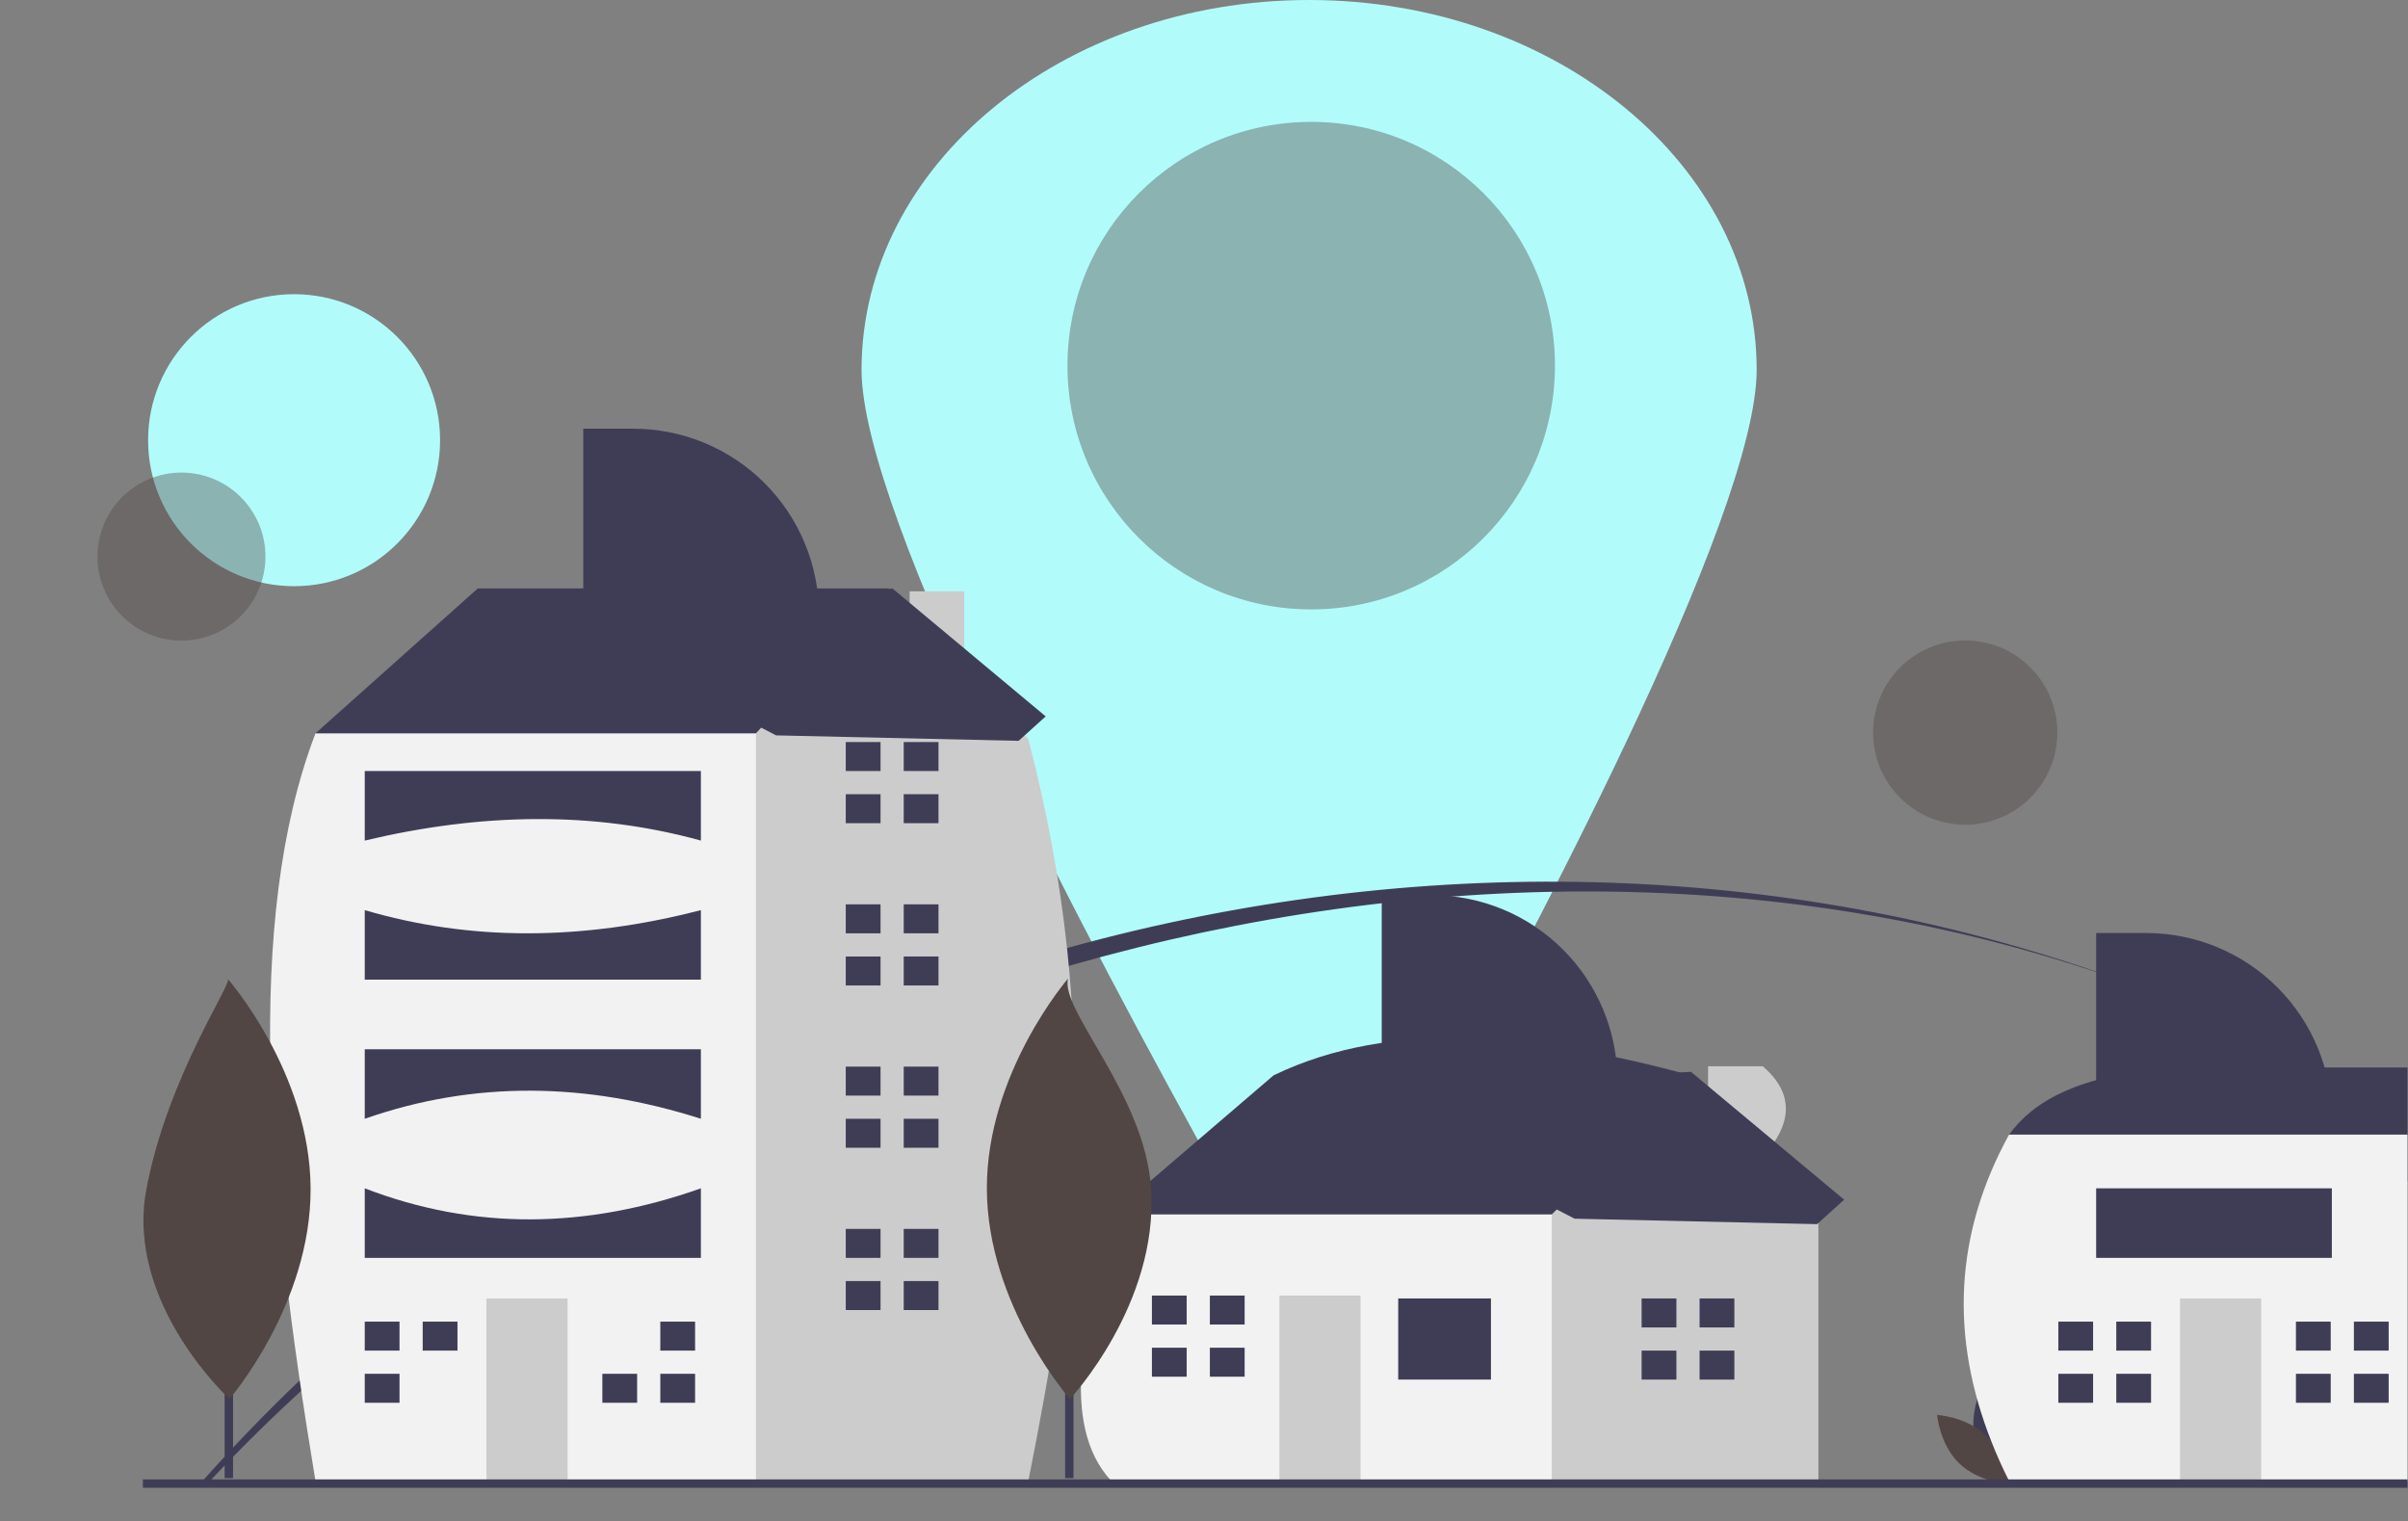 <svg width="573" height="362" viewBox="0 0 573 362" fill="none" xmlns="http://www.w3.org/2000/svg">
<rect x="0" y="0" width="573" height="362" fill="#808080" stroke="none"/>
<g clip-path="url(#clip0_0_1)">
<path d="M418.012 88C418.012 122.668 363.822 224.907 332.752 280.678C330.644 284.462 327.564 287.614 323.83 289.809C320.096 292.003 315.843 293.16 311.512 293.16C307.181 293.16 302.928 292.003 299.194 289.809C295.46 287.614 292.38 284.462 290.272 280.678C259.202 224.907 205.012 122.668 205.012 88C205.012 39.399 252.694 0 311.512 0C370.33 0 418.012 39.399 418.012 88Z" fill="#B2FBFB"/>
<path opacity="0.4" d="M312.012 145C344.044 145 370.012 119.033 370.012 87C370.012 54.968 344.044 29 312.012 29C279.979 29 254.012 54.968 254.012 87C254.012 119.033 279.979 145 312.012 145Z" fill="#514644"/>
<path d="M69.982 139.479C89.168 139.479 104.721 123.926 104.721 104.74C104.721 85.553 89.168 70 69.982 70C50.795 70 35.242 85.553 35.242 104.74C35.242 123.926 50.795 139.479 69.982 139.479Z" fill="#B2FBFB"/>
<path opacity="0.4" d="M62.908 135.633C64.676 124.738 57.277 114.472 46.382 112.704C35.486 110.936 25.221 118.335 23.453 129.23C21.684 140.126 29.084 150.392 39.979 152.16C50.874 153.928 61.14 146.529 62.908 135.633Z" fill="#514644"/>
<path d="M510.77 235.53C353.38 176.53 161.42 234.05 50.59 351.71C49.96 352.37 49.33 353.04 48.72 353.71H47.03C47.61 353.04 48.21 352.37 48.8 351.71C161.93 225.1 351.34 174.64 510.77 235.53Z" fill="#3F3D56"/>
<path d="M553.78 255.1C539.868 247.681 525.503 241.144 510.77 235.53C525.542 241.052 539.913 247.591 553.78 255.1V255.1Z" fill="#3F3D56"/>
<path opacity="0.4" d="M467.641 196.235C479.747 196.235 489.561 186.421 489.561 174.315C489.561 162.209 479.747 152.395 467.641 152.395C455.534 152.395 445.72 162.209 445.72 174.315C445.72 186.421 455.534 196.235 467.641 196.235Z" fill="#514644"/>
<path d="M470.081 342.921C471.775 349.183 477.578 353.061 477.578 353.061C477.578 353.061 480.633 346.787 478.939 340.525C477.245 334.263 471.443 330.385 471.443 330.385C471.443 330.385 468.388 336.659 470.081 342.921Z" fill="#3F3D56"/>
<path d="M472.571 341.575C477.219 346.1 477.787 353.056 477.787 353.056C477.787 353.056 470.818 352.675 466.17 348.151C461.522 343.626 460.954 336.67 460.954 336.67C460.954 336.67 467.922 337.05 472.571 341.575Z" fill="#514644"/>
<path d="M268.588 295.852L264.451 288.957L303.065 255.859C331.612 242.118 366.023 246.083 402.359 255.859V265.512L366.503 304.127L325.13 312.401L268.588 295.852Z" fill="#3F3D56"/>
<path d="M419.451 275.282C426.308 267.654 427.261 260.402 419.451 253.705H406.451V260.509L402.359 255.859L369.261 288.957L363.744 294.473L356.849 322.055L369.261 352.394H432.698V290.336L419.451 275.282Z" fill="#CCCCCC"/>
<path d="M264.451 288.956H369.261V352.394H264.451C251.771 338.675 258.358 313.671 264.451 288.956Z" fill="#F2F2F2"/>
<path d="M354.78 308.953H332.715V328.26H354.78V308.953Z" fill="#3F3D56"/>
<path d="M323.751 308.263H304.444V352.394H323.751V308.263Z" fill="#CCCCCC"/>
<path d="M282.379 315.159V308.264H274.105V315.159H281.689H282.379Z" fill="#3F3D56"/>
<path d="M281.689 320.675H274.105V327.571H282.379V320.675H281.689Z" fill="#3F3D56"/>
<path d="M296.17 308.263H287.895V315.159H296.17V308.263Z" fill="#3F3D56"/>
<path d="M296.17 320.675H287.895V327.57H296.17V320.675Z" fill="#3F3D56"/>
<path d="M398.911 315.849V308.953H390.636V315.849H398.221H398.911Z" fill="#3F3D56"/>
<path d="M398.221 321.365H390.636V328.26H398.911V321.365H398.221Z" fill="#3F3D56"/>
<path d="M412.702 308.953H404.427V315.848H412.702V308.953Z" fill="#3F3D56"/>
<path d="M412.702 321.365H404.427V328.26H412.702V321.365Z" fill="#3F3D56"/>
<path d="M81.966 180.01L75.071 174.493L113.685 140.016H211.599V170.356L148.162 213.108L81.966 180.01Z" fill="#3F3D56"/>
<path d="M229.451 159.356V140.705H216.451V145.273L211.599 140.016L179.88 174.493L167.469 182.768L148.224 323.371L177.247 352.394H244.697C255.032 300.406 263.227 246.999 244.697 175.872L229.451 159.356Z" fill="#CCCCCC"/>
<path d="M75.07 174.493H179.88V352.394H75.07C63.601 283.281 58 219.188 75.07 174.493Z" fill="#F2F2F2"/>
<path d="M135.06 308.953H115.753V352.394H135.06V308.953Z" fill="#CCCCCC"/>
<path d="M95.067 321.365V314.47H86.793V321.365H94.378H95.067Z" fill="#3F3D56"/>
<path d="M94.378 326.881H86.793V333.777H95.067V326.881H94.378Z" fill="#3F3D56"/>
<path d="M108.858 314.469H100.583V321.365H108.858V314.469Z" fill="#3F3D56"/>
<path d="M150.92 326.881H143.335V333.777H151.609V326.881H150.92Z" fill="#3F3D56"/>
<path d="M165.4 314.469H157.125V321.365H165.4V314.469Z" fill="#3F3D56"/>
<path d="M165.4 326.881H157.125V333.776H165.4V326.881Z" fill="#3F3D56"/>
<path d="M209.53 183.457V176.562H201.256V183.457H208.841H209.53Z" fill="#3F3D56"/>
<path d="M208.841 188.974H201.256V195.869H209.53V188.974H208.841Z" fill="#3F3D56"/>
<path d="M223.321 176.562H215.047V183.457H223.321V176.562Z" fill="#3F3D56"/>
<path d="M223.321 188.973H215.047V195.869H223.321V188.973Z" fill="#3F3D56"/>
<path d="M209.53 222.072V215.176H201.256V222.072H208.841H209.53Z" fill="#3F3D56"/>
<path d="M208.841 227.588H201.256V234.483H209.53V227.588H208.841Z" fill="#3F3D56"/>
<path d="M223.321 215.176H215.047V222.071H223.321V215.176Z" fill="#3F3D56"/>
<path d="M223.321 227.587H215.047V234.483H223.321V227.587Z" fill="#3F3D56"/>
<path d="M209.53 260.686V253.79H201.256V260.686H208.841H209.53Z" fill="#3F3D56"/>
<path d="M208.841 266.202H201.256V273.097H209.53V266.202H208.841Z" fill="#3F3D56"/>
<path d="M223.321 253.79H215.047V260.685H223.321V253.79Z" fill="#3F3D56"/>
<path d="M223.321 266.202H215.047V273.097H223.321V266.202Z" fill="#3F3D56"/>
<path d="M209.53 299.3V292.404H201.256V299.3H208.841H209.53Z" fill="#3F3D56"/>
<path d="M208.841 304.816H201.256V311.711H209.53V304.816H208.841Z" fill="#3F3D56"/>
<path d="M223.321 292.404H215.047V299.299H223.321V292.404Z" fill="#3F3D56"/>
<path d="M223.321 304.816H215.047V311.711H223.321V304.816Z" fill="#3F3D56"/>
<path d="M86.793 183.457H166.779V200.006C141.141 192.93 114.405 193.438 86.793 200.006V183.457Z" fill="#3F3D56"/>
<path d="M86.793 216.555C111.757 223.91 138.419 223.91 166.779 216.555V233.104H86.793V216.555Z" fill="#3F3D56"/>
<path d="M86.793 249.653H166.779V266.202C139.52 257.497 112.83 257.087 86.793 266.202V249.653Z" fill="#3F3D56"/>
<path d="M86.793 282.75C112.879 292.804 139.565 292.386 166.779 282.75V299.299H86.793V282.75Z" fill="#3F3D56"/>
<path d="M516.68 254H572.88V281.08L567.86 282.65L551.16 287.863L524.96 281.793L498.79 275.729L484.97 272.527L478.07 269.975C483.81 262.098 494.25 255.904 516.68 254Z" fill="#3F3D56"/>
<path d="M572.88 269.974V352.395H478.07C478.04 352.344 478.02 352.298 477.99 352.247V352.242C477.967 352.185 477.941 352.129 477.91 352.076C476.43 349.097 475.103 346.125 473.93 343.162C463.98 318.083 465.06 293.668 478.07 269.974H572.88Z" fill="#F2F2F2"/>
<path d="M538.06 308.953H518.753V352.394H538.06V308.953Z" fill="#CCCCCC"/>
<path d="M498.067 321.365V314.47H489.793V321.365H497.378H498.067Z" fill="#3F3D56"/>
<path d="M497.378 326.881H489.793V333.777H498.067V326.881H497.378Z" fill="#3F3D56"/>
<path d="M511.858 314.469H503.583V321.365H511.858V314.469Z" fill="#3F3D56"/>
<path d="M511.858 326.881H503.583V333.776H511.858V326.881Z" fill="#3F3D56"/>
<path d="M554.609 321.365V314.47H546.335V321.365H553.92H554.609Z" fill="#3F3D56"/>
<path d="M553.92 326.881H546.335V333.777H554.609V326.881H553.92Z" fill="#3F3D56"/>
<path d="M568.4 314.469H560.125V321.365H568.4V314.469Z" fill="#3F3D56"/>
<path d="M568.4 326.881H560.125V333.776H568.4V326.881Z" fill="#3F3D56"/>
<path d="M498.793 222H510.678C522.401 222 533.644 226.657 541.934 234.946C550.223 243.236 554.88 254.479 554.88 266.202V266.202H498.793V222Z" fill="#3F3D56"/>
<path d="M138.793 102H150.678C162.401 102 173.644 106.657 181.934 114.946C190.223 123.236 194.88 134.479 194.88 146.202V146.202H138.793V102Z" fill="#3F3D56"/>
<path d="M328.793 213H340.678C352.401 213 363.644 217.657 371.934 225.946C380.223 234.236 384.88 245.479 384.88 257.202V257.202H328.793V213Z" fill="#3F3D56"/>
<path d="M554.88 282.751H498.793V299.299H554.88V282.751Z" fill="#3F3D56"/>
<path d="M573 352H34V354H573V352Z" fill="#3F3D56"/>
<path d="M55.451 272.705H53.451V351.705H55.451V272.705Z" fill="#3F3D56"/>
<path d="M73.909 282.773C74.036 310.397 54.601 332.881 54.601 332.881C54.601 332.881 29.711 310.099 34.832 282.953C39.981 255.652 56.031 232.961 54.14 232.845C54.14 232.845 73.781 255.149 73.909 282.773Z" fill="#514644"/>
<path d="M255.451 272.705H253.451V351.705H255.451V272.705Z" fill="#3F3D56"/>
<path d="M273.909 282.773C275.711 310.339 254.601 332.881 254.601 332.881C254.601 332.881 234.959 310.577 234.832 282.953C234.705 255.329 254.14 232.845 254.14 232.845C252.245 240.417 272.45 260.469 273.909 282.773Z" fill="#514644"/>
<path d="M125.513 144.289L212.387 140.039L248.83 170.458L242.387 176.275L184.678 174.976L125.513 144.289Z" fill="#3F3D56"/>
<path d="M315.513 259.289L402.387 255.039L438.83 285.458L432.387 291.275L374.678 289.976L315.513 259.289Z" fill="#3F3D56"/>
</g>
<defs>
<clipPath id="clip0_0_1">
<rect width="572.88" height="361.347" fill="white"/>
</clipPath>
</defs>
</svg>
